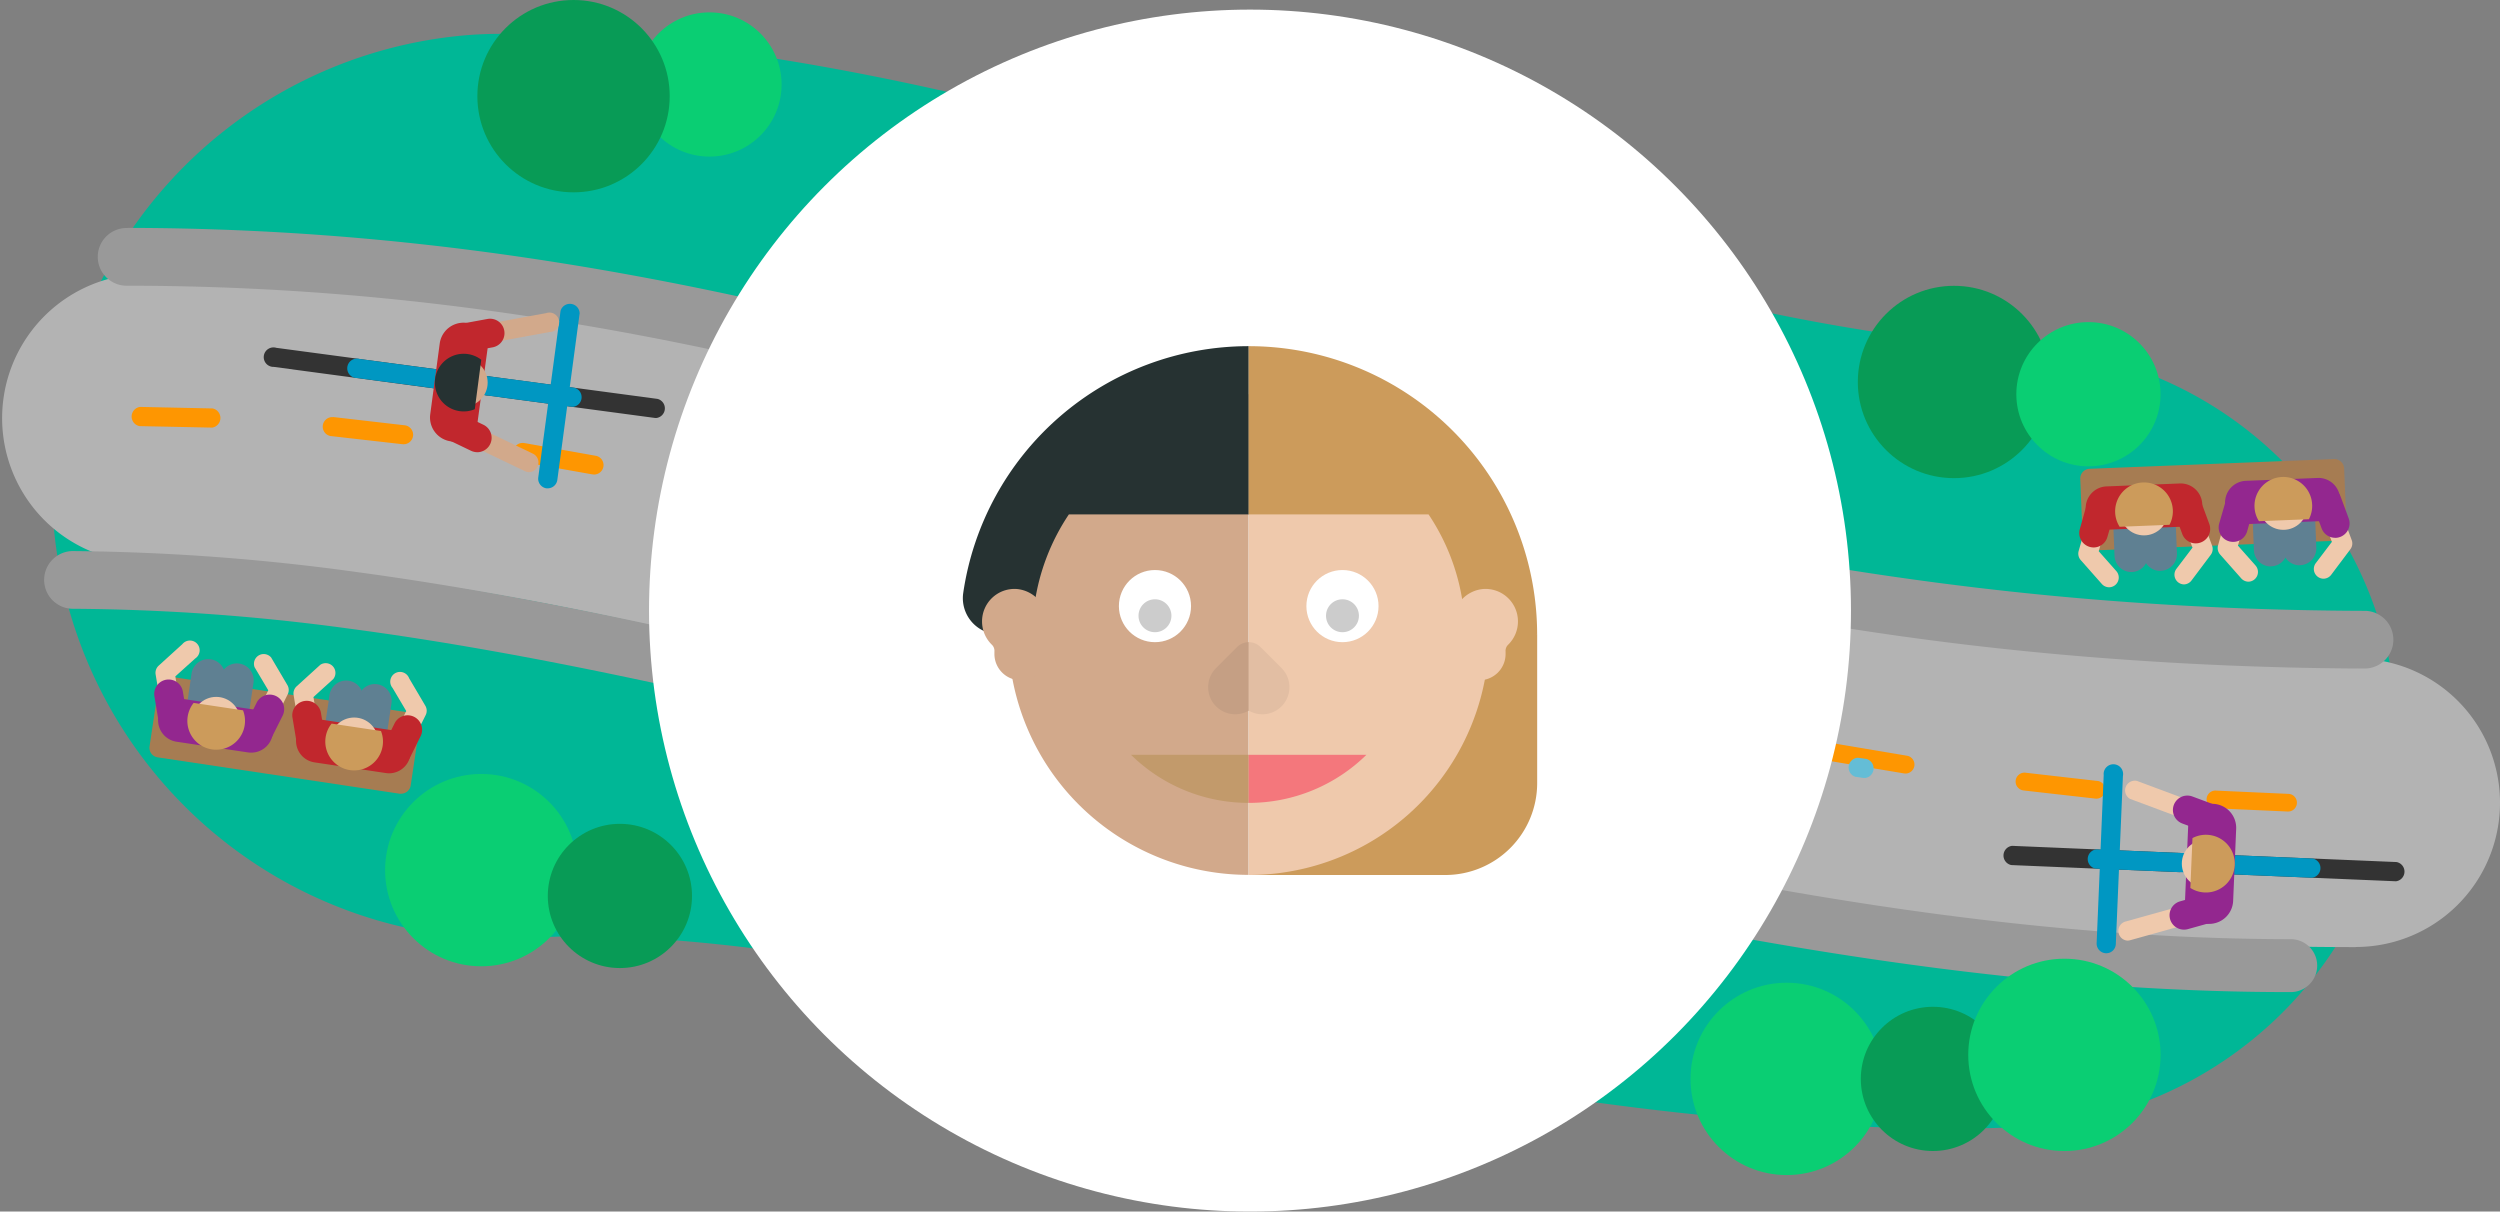 <svg xmlns="http://www.w3.org/2000/svg" viewBox="0 0 770 373.15"><rect x="0" y="0" width="770" height="373.15" fill="#808080" stroke="none"/><defs><style>.cls-1{fill:#00b796;}.cls-2{fill:#b3b3b3;}.cls-3{fill:#999;}.cls-4{fill:#fe9601;}.cls-5{fill:#64bdd6;}.cls-6{fill:#0ace73;}.cls-7{fill:#089b56;}.cls-8{fill:#333;}.cls-9{fill:#0097c2;}.cls-10{fill:#c1272d;}.cls-11{fill:#d2a98b;}.cls-12{fill:#263232;}.cls-13{fill:#93278f;}.cls-14{fill:#efc9ac;}.cls-15{fill:#cc9b5b;}.cls-16{fill:#a67c52;}.cls-17{fill:#5f8092;}.cls-18{fill:#fff;}.cls-19{fill:#c59f84;}.cls-20{fill:#e2bea3;}.cls-21{fill:#ccc;}.cls-22{fill:#c29a6b;}.cls-23{fill:#f4777c;}</style></defs><title>categoria-social</title><g id="Capa_2" data-name="Capa 2"><g id="contenido"><path class="cls-1" d="M162.88,10.64a603.84,603.84,0,0,1,74.87,7.24c23.63,3.72,46,8.42,67.38,13.53,42.73,10.25,81.66,22,118.49,32.85s71.47,20.85,104.5,28.41,64.31,12.69,93.8,14.28l2.58.13A120.18,120.18,0,0,1,738.06,233.55c-3.36,62.64-54.62,111.5-116.14,113.67-48.34,1.56-94.62-2.52-138.11-8.75s-84.5-14.68-123.15-22.71S285.61,300,252.08,294.87s-64-7.57-89.2-6A139.36,139.36,0,0,1,145.39,10.71q6.5-.42,12.89-.23Z"/><path class="cls-2" d="M725.58,291.71c-163.88,0-291.85-35.86-404.74-67.5-93.51-26.21-181.83-51-276.42-51a44.43,44.43,0,0,1,0-88.85c106.81,0,200.84,26.36,300.39,54.26,112.63,31.56,229.1,64.21,380.77,64.21a44.42,44.42,0,0,1,0,88.84Z"/><path class="cls-3" d="M39.3,70.19A836,836,0,0,1,127.81,75c29.39,3.16,58.58,7.87,87.46,13.76,57.8,11.81,114.22,28.37,170.44,44.14,28.12,7.89,56.23,15.57,84.48,22.45s56.66,13,85.25,17.89,57.36,8.66,86.24,11.12,57.86,3.69,86.86,3.78h.05a8.89,8.89,0,0,1-.05,17.77q-44.24-.14-88.38-3.84t-87.73-11.32c-29.06-5-57.87-11.17-86.44-18.13S409.1,157.91,380.91,150c-56.37-15.82-112.34-32.23-169.2-43.84-28.41-5.8-57-10.41-85.8-13.5A816.34,816.34,0,0,0,39.3,88h0a8.89,8.89,0,1,1,0-17.77Z"/><path class="cls-3" d="M22.13,169.73A673.73,673.73,0,0,1,110,176.21c29,3.92,57.77,9.25,86.29,15.29,57,12.14,113.2,27.06,169.34,41.36s112.29,28.19,169,38.71,113.91,17.68,171.2,17.7a8.15,8.15,0,0,1,0,16.29h0c-58.66.09-116.92-7.12-174.23-17.61s-113.89-24.37-170.15-38.59-112.28-29-168.74-40.84c-28.23-5.92-56.57-11.11-85-14.88a655.09,655.09,0,0,0-85.52-6.14h0a8.89,8.89,0,0,1,0-17.77Z"/><path class="cls-4" d="M43.17,125.33l22.32.47a3,3,0,0,1-.12,5.9h-.12l-22.08-.45H43a3,3,0,0,1,.12-5.92Z"/><path class="cls-4" d="M102.58,128.44,124.73,131a2.93,2.93,0,0,1-.66,5.82H124l-22-2.5h-.08a2.94,2.94,0,0,1,.66-5.84Z"/><path class="cls-4" d="M161.46,136.45l21.92,3.91a2.91,2.91,0,1,1-1,5.73h-.06l-21.81-3.88h-.05a2.91,2.91,0,1,1,1-5.74Z"/><path class="cls-4" d="M219.74,147.71l21.72,4.81a2.89,2.89,0,1,1-1.25,5.64h0l-21.66-4.78h0a2.9,2.9,0,1,1,1.25-5.66Z"/><path class="cls-4" d="M277.53,161l21.59,5.31a2.87,2.87,0,1,1-1.38,5.57h0l-21.56-5.29h0a2.88,2.88,0,1,1,1.37-5.59Z"/><path class="cls-4" d="M335,175.41l21.52,5.52a2.85,2.85,0,1,1-1.42,5.51L333.61,181a2.86,2.86,0,1,1,1.41-5.54Z"/><path class="cls-4" d="M392.4,190.11l21.52,5.44h0a2.83,2.83,0,0,1-1.39,5.48L391,195.6a2.84,2.84,0,0,1,1.38-5.5h0Z"/><path class="cls-4" d="M449.83,204.41l21.59,5.12h0a2.81,2.81,0,0,1-1.29,5.47l-21.63-5.12a2.81,2.81,0,1,1,1.29-5.48h0Z"/><path class="cls-4" d="M507.5,217.63l21.7,4.54h0a2.78,2.78,0,1,1-1.14,5.45l-21.77-4.54a2.79,2.79,0,1,1,1.14-5.47h0Z"/><path class="cls-4" d="M565.5,229.08l21.85,3.68h0a2.76,2.76,0,0,1-.92,5.45l-22-3.68a2.77,2.77,0,1,1,.92-5.47h0Z"/><path class="cls-4" d="M623.9,238l22,2.52H646a2.74,2.74,0,1,1-.62,5.45l-22.13-2.51a2.75,2.75,0,0,1,.63-5.47h.06Z"/><path class="cls-4" d="M682.67,243.51l22.1,1h.08a2.72,2.72,0,1,1-.24,5.44l-22.27-1a2.73,2.73,0,1,1,.25-5.45h.08Z"/><path class="cls-5" d="M574.37,239.61l-.41,0-2.49-.36a3,3,0,0,1,.84-5.86l2.47.35a3,3,0,0,1-.41,5.9Z"/><circle class="cls-6" cx="218.52" cy="26.02" r="22.21"/><circle class="cls-6" cx="148.23" cy="268" r="29.62"/><circle class="cls-7" cx="190.93" cy="275.95" r="22.21"/><circle class="cls-6" cx="550.3" cy="332.3" r="29.62"/><circle class="cls-7" cx="595.34" cy="332.3" r="22.21"/><circle class="cls-7" cx="176.65" cy="29.62" r="29.62"/><circle class="cls-6" cx="635.84" cy="324.9" r="29.62"/><circle class="cls-7" cx="601.83" cy="117.65" r="29.62"/><circle class="cls-6" cx="643.24" cy="121.42" r="22.21"/><path class="cls-8" d="M136.08,119.89a2.69,2.69,0,0,1-.4,0L84.31,113a3,3,0,1,1,.79-5.87L136.47,114a3,3,0,0,1-.39,5.9Z"/><path class="cls-8" d="M202.12,128.73a2.55,2.55,0,0,1-.39,0l-51.37-6.88a3,3,0,1,1,.78-5.87l51.37,6.88a3,3,0,0,1-.39,5.89Z"/><path class="cls-9" d="M176.44,125.29a2.68,2.68,0,0,1-.4,0l-66-8.85a3,3,0,1,1,.78-5.87l66.05,8.85a3,3,0,0,1-.39,5.89Z"/><path class="cls-9" d="M168.72,150.41l-.4,0a3,3,0,0,1-2.54-3.33l6.88-51.37a3,3,0,0,1,5.87.79l-6.88,51.37A3,3,0,0,1,168.72,150.41Z"/><path class="cls-10" d="M139.87,136a8.22,8.22,0,0,1-1-.06,7.42,7.42,0,0,1-6.36-8.32l2.95-22a7.41,7.41,0,0,1,14.68,2l-3,22A7.41,7.41,0,0,1,139.87,136Z"/><circle class="cls-11" cx="142.8" cy="117.83" r="7.4"/><path class="cls-12" d="M148.23,110.8a8.88,8.88,0,1,0-2,15.24Z"/><path class="cls-11" d="M143.87,106.87a3,3,0,0,1-.53-5.88l24.86-4.54a3,3,0,1,1,1.07,5.82l-24.86,4.55A3.29,3.29,0,0,1,143.87,106.87Z"/><path class="cls-11" d="M163,145.43a2.92,2.92,0,0,1-1.28-.29l-22.79-10.93a3,3,0,1,1,2.57-5.34l22.78,10.93a3,3,0,0,1-1.28,5.63Z"/><path class="cls-10" d="M143.87,108.35a4.44,4.44,0,0,1-.79-8.81l7.06-1.3a4.44,4.44,0,0,1,1.6,8.74l-7.06,1.3A4.43,4.43,0,0,1,143.87,108.35Z"/><path class="cls-10" d="M147,139.28a4.52,4.52,0,0,1-1.92-.44l-6.87-3.3a4.44,4.44,0,0,1,3.85-8l6.86,3.3a4.45,4.45,0,0,1-1.92,8.45Z"/><path class="cls-8" d="M738,271.43h-.12l-51.78-2.19a3,3,0,1,1,.25-5.91l51.78,2.18a3,3,0,0,1-.13,5.92Z"/><path class="cls-8" d="M671.39,268.62h-.13l-51.78-2.18a3,3,0,0,1,.25-5.92l51.78,2.18a3,3,0,0,1-.12,5.92Z"/><path class="cls-9" d="M712.07,270.34H712l-66.58-2.81a3,3,0,0,1,.25-5.92l66.58,2.81a3,3,0,0,1-.13,5.92Z"/><path class="cls-9" d="M648.72,293.6h-.13a3,3,0,0,1-2.83-3.08l2.18-51.78a3,3,0,1,1,5.92.25l-2.19,51.78A2.94,2.94,0,0,1,648.72,293.6Z"/><path class="cls-13" d="M680.41,284.56h-.31a7.4,7.4,0,0,1-7.09-7.7l.94-22.2a7.4,7.4,0,1,1,14.79.63l-.93,22.19A7.41,7.41,0,0,1,680.41,284.56Z"/><circle class="cls-14" cx="679.4" cy="266" r="7.4"/><path class="cls-15" d="M674.63,273.49a8.89,8.89,0,1,0,.65-15.36Z"/><path class="cls-14" d="M655.25,289.71a3,3,0,0,1-.79-5.82l24.34-6.78a3,3,0,1,1,1.59,5.7l-24.34,6.79A3.21,3.21,0,0,1,655.25,289.71Z"/><path class="cls-14" d="M680.77,255.07a2.88,2.88,0,0,1-1-.19l-23.69-8.81a3,3,0,0,1,2.07-5.56l23.68,8.82a3,3,0,0,1-1,5.74Z"/><path class="cls-13" d="M672.67,286.33a4.44,4.44,0,0,1-1.19-8.72l6.92-1.93a4.44,4.44,0,0,1,2.39,8.56l-6.92,1.93A4.5,4.5,0,0,1,672.67,286.33Z"/><path class="cls-13" d="M680.77,256.55a4.42,4.42,0,0,1-1.55-.28l-7.14-2.66a4.44,4.44,0,0,1,3.1-8.32l7.14,2.65a4.45,4.45,0,0,1-1.55,8.61Z"/><rect class="cls-16" x="49.99" y="216.77" width="75.36" height="19.25" transform="translate(34.51 -10.49) rotate(8.52)"/><path class="cls-16" d="M123.52,244.46a2.28,2.28,0,0,1-.45,0L48.54,233.26a3,3,0,0,1-1.94-1.17,3,3,0,0,1-.54-2.2l2.85-19a3,3,0,0,1,3.37-2.49l74.52,11.17a3,3,0,0,1,2,1.17,3,3,0,0,1,.54,2.2l-2.85,19A3,3,0,0,1,123.52,244.46ZM52.35,227.84,121,238.13,123,225,54.33,214.66Z"/><path class="cls-17" d="M62,228a5,5,0,0,1-.77-.06,5.17,5.17,0,0,1-4.36-5.89L59,207.43A5.18,5.18,0,1,1,69.29,209L67.1,223.61A5.2,5.2,0,0,1,62,228Z"/><path class="cls-17" d="M70.77,229.34a6.81,6.81,0,0,1-.78-.05,5.2,5.2,0,0,1-4.36-5.9l2.2-14.64a5.18,5.18,0,1,1,10.25,1.53l-2.19,14.65A5.19,5.19,0,0,1,70.77,229.34Z"/><path class="cls-13" d="M77.36,231.81a6.82,6.82,0,0,1-1-.07l-22-3.29a6.66,6.66,0,1,1,2-13.18l22,3.29a6.66,6.66,0,0,1-1,13.25Z"/><circle class="cls-14" cx="66.59" cy="222.04" r="7.4"/><path class="cls-15" d="M59.64,216.5a8.88,8.88,0,1,0,15.21,2.28Z"/><path class="cls-14" d="M53.12,223.78a3,3,0,0,1-2.92-2.48l-2.27-13.59a3,3,0,0,1,.93-2.68l7.3-6.63a3,3,0,1,1,4,4.38L54,208.33l2,12a3,3,0,0,1-2.43,3.41A4,4,0,0,1,53.12,223.78Z"/><path class="cls-13" d="M53.12,225.26a4.45,4.45,0,0,1-4.38-3.71l-1.18-7.09A4.44,4.44,0,0,1,56.32,213l1.19,7.08a4.45,4.45,0,0,1-4.39,5.18Z"/><path class="cls-14" d="M79.85,227.78a3,3,0,0,1-2.65-4.28l5.43-10.89-4.21-7.09a3,3,0,0,1,5.1-3l5,8.49a3,3,0,0,1,.1,2.83L82.5,226.14A3,3,0,0,1,79.85,227.78Z"/><path class="cls-13" d="M79.85,229.26a4.37,4.37,0,0,1-2-.47,4.44,4.44,0,0,1-2-5.95l3.21-6.43a4.44,4.44,0,1,1,8,4l-3.21,6.42A4.42,4.42,0,0,1,79.85,229.26Z"/><path class="cls-17" d="M104.47,234.39a6.78,6.78,0,0,1-.77,0,5.2,5.2,0,0,1-4.36-5.9l2.19-14.64a5.19,5.19,0,0,1,10.26,1.53L109.59,230A5.17,5.17,0,0,1,104.47,234.39Z"/><path class="cls-17" d="M113.26,235.71a5.22,5.22,0,0,1-.78-.06,5.17,5.17,0,0,1-4.35-5.89l2.19-14.65a5.18,5.18,0,0,1,10.25,1.54l-2.19,14.64A5.2,5.2,0,0,1,113.26,235.71Z"/><path class="cls-10" d="M119.85,238.18a6.85,6.85,0,0,1-1-.08l-22-3.29a6.66,6.66,0,0,1,2-13.18l22,3.29a6.67,6.67,0,0,1-1,13.26Z"/><circle class="cls-14" cx="109.08" cy="228.4" r="7.4"/><path class="cls-15" d="M102.14,222.87a8.75,8.75,0,0,0-1.85,4.22,8.88,8.88,0,1,0,17.57,2.63,8.78,8.78,0,0,0-.52-4.57Z"/><path class="cls-14" d="M95.61,230.14a3,3,0,0,1-2.92-2.47l-2.26-13.59a3,3,0,0,1,.92-2.68l7.3-6.64a3,3,0,0,1,4,4.38l-6.11,5.55,2,12a3,3,0,0,1-2.44,3.41A2.7,2.7,0,0,1,95.61,230.14Z"/><path class="cls-10" d="M95.61,231.62a4.46,4.46,0,0,1-4.38-3.71l-1.18-7.08a4.45,4.45,0,0,1,8.77-1.46l1.18,7.08a4.44,4.44,0,0,1-3.65,5.11A4.71,4.71,0,0,1,95.61,231.62Z"/><path class="cls-14" d="M122.34,234.15a3,3,0,0,1-2.65-4.29L125.12,219l-4.2-7.1a3,3,0,1,1,5.09-3l5,8.48a3,3,0,0,1,.11,2.84L125,232.51A3,3,0,0,1,122.34,234.15Z"/><path class="cls-10" d="M122.34,235.63a4.45,4.45,0,0,1-4-6.43l3.2-6.42a4.44,4.44,0,1,1,8,4l-3.2,6.43A4.45,4.45,0,0,1,122.34,235.63Z"/><rect class="cls-16" x="644.07" y="145.84" width="75.36" height="19.25" transform="translate(1369.17 283.55) rotate(177.71)"/><path class="cls-16" d="M644.49,169.55a3,3,0,0,1-3-2.85l-.77-19.23a3,3,0,0,1,2.84-3.08l75.3-3a2.94,2.94,0,0,1,2.13.78,3.06,3.06,0,0,1,1,2.06l.77,19.24a3,3,0,0,1-2.85,3.07l-75.29,3Zm2.31-19.36.53,13.32,69.38-2.78-.53-13.31Z"/><path class="cls-17" d="M708.25,174.11a5.18,5.18,0,0,1-5.17-5l-.6-14.79a5.18,5.18,0,0,1,10.36-.42l.59,14.8a5.17,5.17,0,0,1-5,5.38Z"/><path class="cls-17" d="M699.37,174.46a5.18,5.18,0,0,1-5.17-5l-.59-14.8a5.18,5.18,0,0,1,10.35-.41l.6,14.79a5.2,5.2,0,0,1-5,5.39Z"/><path class="cls-13" d="M692.12,161.41a6.66,6.66,0,0,1-.26-13.32l22.19-.89a6.67,6.67,0,0,1,.54,13.32l-22.2.89Z"/><circle class="cls-14" cx="703.28" cy="155.79" r="7.4"/><path class="cls-15" d="M711.14,159.92a8.74,8.74,0,0,0,1-4.49,8.88,8.88,0,1,0-17.75.71,8.75,8.75,0,0,0,1.37,4.39Z"/><path class="cls-14" d="M715.59,178.24a3,3,0,0,1-2.37-4.74l5-6.6L714,155.49a3,3,0,1,1,5.55-2.06l4.78,12.93a2.93,2.93,0,0,1-.41,2.8L718,177.05A3,3,0,0,1,715.59,178.24Z"/><path class="cls-13" d="M719.23,165.64a4.44,4.44,0,0,1-4.17-2.9L712.57,156a4.44,4.44,0,0,1,8.33-3.08l2.49,6.74a4.45,4.45,0,0,1-4.16,6Z"/><path class="cls-14" d="M692.54,179.16a3,3,0,0,1-2.22-1l-6.54-7.39a3,3,0,0,1-.63-2.76l3.73-13.27a3,3,0,0,1,5.7,1.6l-3.29,11.72,5.46,6.17a3,3,0,0,1-2.21,4.93Z"/><path class="cls-13" d="M687.79,166.9a4.14,4.14,0,0,1-1.2-.17,4.44,4.44,0,0,1-3.08-5.48l2-6.91a4.44,4.44,0,0,1,8.55,2.4l-1.94,6.92A4.46,4.46,0,0,1,687.79,166.9Z"/><path class="cls-17" d="M665.32,175.83a5.19,5.19,0,0,1-5.18-5l-.59-14.8a5.18,5.18,0,0,1,10.36-.41l.59,14.8a5.17,5.17,0,0,1-5,5.38Z"/><path class="cls-17" d="M656.44,176.18a5.18,5.18,0,0,1-5.17-5l-.6-14.79A5.18,5.18,0,0,1,661,156l.59,14.8a5.19,5.19,0,0,1-5,5.39Z"/><path class="cls-10" d="M649.19,163.13a6.66,6.66,0,0,1-.26-13.32l22.19-.89a6.67,6.67,0,1,1,.53,13.32l-22.19.89Z"/><circle class="cls-14" cx="660.35" cy="157.5" r="7.4"/><path class="cls-15" d="M668.21,161.64a8.89,8.89,0,1,0-15.36.61Z"/><path class="cls-14" d="M672.66,180a3,3,0,0,1-2.37-4.74l5-6.59L671,157.21a3,3,0,1,1,5.55-2.06l4.78,12.93a3,3,0,0,1-.41,2.8L675,178.77A3,3,0,0,1,672.66,180Z"/><path class="cls-10" d="M676.29,167.36a4.44,4.44,0,0,1-4.16-2.9l-2.49-6.74a4.44,4.44,0,1,1,8.33-3.08l2.49,6.73a4.44,4.44,0,0,1-2.63,5.71A4.32,4.32,0,0,1,676.29,167.36Z"/><path class="cls-14" d="M649.6,180.88a3,3,0,0,1-2.22-1l-6.53-7.39a3,3,0,0,1-.63-2.77L644,156.46a3,3,0,1,1,5.7,1.6l-3.29,11.71,5.46,6.18a3,3,0,0,1-2.22,4.93Z"/><path class="cls-10" d="M644.86,168.62a4.65,4.65,0,0,1-1.21-.17,4.44,4.44,0,0,1-3.07-5.48l1.94-6.91a4.45,4.45,0,0,1,8.56,2.4l-2,6.92A4.44,4.44,0,0,1,644.86,168.62Z"/><circle class="cls-18" cx="385" cy="188.06" r="185.1"/><path class="cls-15" d="M473.45,195.46l-21.12-23.27L384.6,269.5h60.53a28.32,28.32,0,0,0,28.32-28.31Z"/><path class="cls-11" d="M310.56,195.46a74,74,0,0,0,74,74V121.42A74,74,0,0,0,310.56,195.46Z"/><path class="cls-14" d="M458.64,195.46a74,74,0,0,0-74-74V269.5A74,74,0,0,0,458.64,195.46Z"/><path class="cls-12" d="M296.67,182.67a11.11,11.11,0,1,0,22,3.14,66.26,66.26,0,0,1,10.54-27.37h55.4V106.62A88.86,88.86,0,0,0,296.67,182.67Z"/><path class="cls-15" d="M450.54,185.81a11.16,11.16,0,0,0,11,9.65h11.9a88.84,88.84,0,0,0-88.85-88.84v51.82H440A66.25,66.25,0,0,1,450.54,185.81Z"/><path class="cls-14" d="M467.53,191.41a10,10,0,0,0-10.68-10,10.24,10.24,0,0,0-9.35,10.33v9.39a8.29,8.29,0,0,0,7.57,8.37,8.1,8.1,0,0,0,8.65-8.09c0-.23,0-.46,0-.68a2.65,2.65,0,0,1,.78-2.15A10,10,0,0,0,467.53,191.41Z"/><path class="cls-11" d="M302.47,191.41a10,10,0,0,1,10.68-10,10.24,10.24,0,0,1,9.35,10.33v9.39a8.29,8.29,0,0,1-7.57,8.37,8.1,8.1,0,0,1-8.65-8.09c0-.23,0-.46,0-.68a2.65,2.65,0,0,0-.78-2.15A10,10,0,0,1,302.47,191.41Z"/><circle class="cls-18" cx="355.73" cy="186.68" r="11.11"/><circle class="cls-18" cx="413.48" cy="186.68" r="11.11"/><path class="cls-19" d="M381,199.3l-6.44,6.45a8.34,8.34,0,0,0,10.09,13.11V197.79A5.14,5.14,0,0,0,381,199.3Z"/><path class="cls-20" d="M394.7,217.57a8.37,8.37,0,0,0,0-11.82l-6.45-6.45a5.14,5.14,0,0,0-3.65-1.51v21.07A8.34,8.34,0,0,0,394.7,217.57Z"/><circle class="cls-21" cx="355.73" cy="189.65" r="5.07"/><circle class="cls-21" cx="413.48" cy="189.65" r="5.07"/><path class="cls-22" d="M348.35,232.48a51.6,51.6,0,0,0,36.25,14.81V232.48Z"/><path class="cls-23" d="M384.6,232.48v14.81a51.64,51.64,0,0,0,36.26-14.81Z"/></g></g></svg>